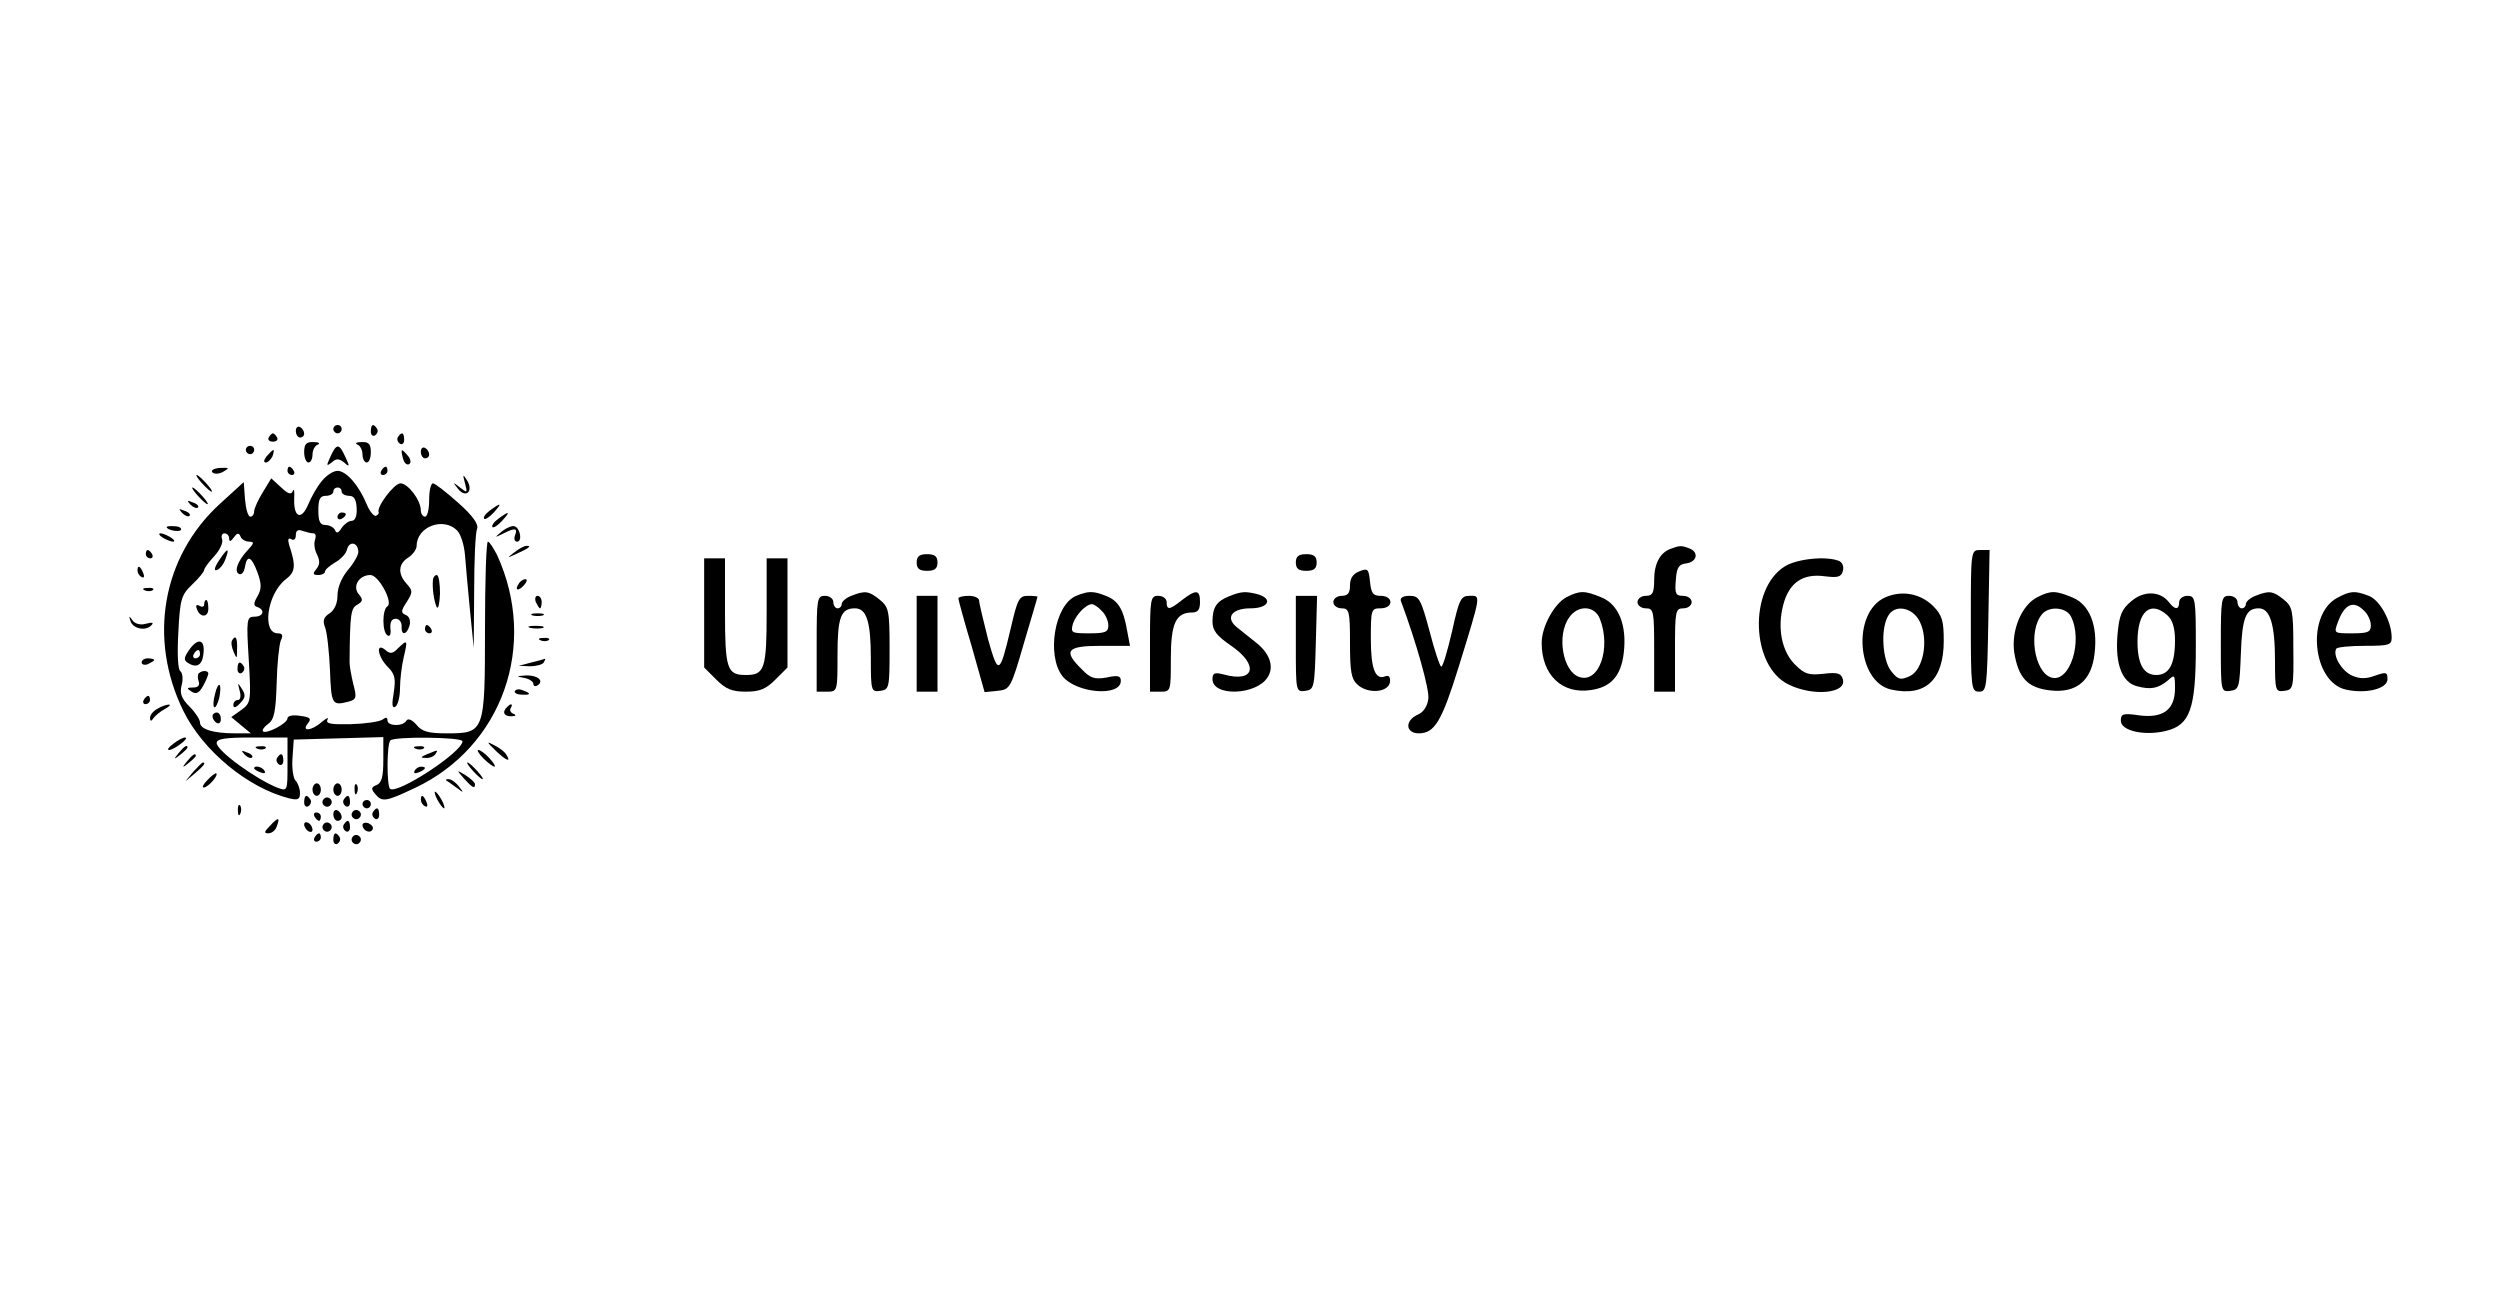 <?xml version="1.0" standalone="no"?>
<!DOCTYPE svg PUBLIC "-//W3C//DTD SVG 20010904//EN"
 "http://www.w3.org/TR/2001/REC-SVG-20010904/DTD/svg10.dtd">
<svg version="1.0" xmlns="http://www.w3.org/2000/svg"
 width="600pt" height="314pt" viewBox="0 0 600 314"
 preserveAspectRatio="xMidYMid meet">

<g transform="translate(0,314) scale(0.1,-0.1)"
fill="#000000" stroke="none">
<path d="M710 2106 c0 -9 5 -16 10 -16 6 0 10 4 10 9 0 6 -4 13 -10 16 -5 3
-10 -1 -10 -9z"/>
<path d="M800 2110 c0 -5 5 -10 10 -10 6 0 10 5 10 10 0 6 -4 10 -10 10 -5 0
-10 -4 -10 -10z"/>
<path d="M890 2104 c0 -8 5 -12 10 -9 6 4 8 11 5 16 -9 14 -15 11 -15 -7z"/>
<path d="M645 2090 c-3 -5 1 -10 10 -10 9 0 13 5 10 10 -3 6 -8 10 -10 10 -2
0 -7 -4 -10 -10z"/>
<path d="M955 2091 c-3 -5 -1 -12 5 -16 5 -3 10 1 10 9 0 18 -6 21 -15 7z"/>
<path d="M730 2055 c0 -14 5 -25 10 -25 6 0 10 9 10 19 0 11 6 22 13 24 6 3 2
6 -10 6 -18 1 -23 -5 -23 -24z"/>
<path d="M858 2073 c6 -2 12 -13 12 -24 0 -10 5 -19 10 -19 6 0 10 11 10 25 0
19 -5 25 -22 24 -13 0 -17 -3 -10 -6z"/>
<path d="M590 2060 c0 -5 5 -10 10 -10 6 0 10 5 10 10 0 6 -4 10 -10 10 -5 0
-10 -4 -10 -10z"/>
<path d="M793 2044 c-10 -22 -10 -24 3 -14 11 10 17 10 30 0 13 -12 14 -10 3
13 -15 33 -21 34 -36 1z"/>
<path d="M1010 2056 c0 -9 5 -16 10 -16 6 0 10 4 10 9 0 6 -4 13 -10 16 -5 3
-10 -1 -10 -9z"/>
<path d="M640 2045 c-7 -9 -8 -15 -2 -15 5 0 12 7 16 15 3 8 4 15 2 15 -2 0
-9 -7 -16 -15z"/>
<path d="M967 2040 c3 -11 9 -17 15 -14 5 3 4 12 -3 20 -16 19 -18 18 -12 -6z"/>
<path d="M510 2006 c4 -4 16 -4 26 2 16 9 14 10 -8 9 -15 -1 -23 -6 -18 -11z"/>
<path d="M690 2010 c0 -5 5 -10 11 -10 5 0 7 5 4 10 -3 6 -8 10 -11 10 -2 0
-4 -4 -4 -10z"/>
<path d="M915 2010 c-3 -5 -1 -10 4 -10 6 0 11 5 11 10 0 6 -2 10 -4 10 -3 0
-8 -4 -11 -10z"/>
<path d="M772 1985 c-11 -13 -25 -38 -32 -55 -16 -39 -35 -33 -34 11 1 19 0
28 -3 21 -4 -10 -11 -8 -28 8 l-24 22 -20 -33 c-12 -19 -21 -40 -21 -46 0 -7
-4 -13 -9 -13 -6 0 -11 19 -13 42 l-3 41 -57 -52 c-139 -127 -173 -324 -88
-497 47 -96 155 -185 254 -210 21 -5 26 -3 26 13 0 10 -5 24 -11 30 -5 5 -9
30 -7 54 l3 44 108 3 107 3 0 -55 c0 -40 -4 -55 -16 -60 -13 -5 -14 -9 -4 -21
17 -21 26 -19 96 14 210 99 296 343 197 559 -9 17 -18 32 -22 32 -4 0 -7 -94
-7 -210 0 -248 -1 -250 -92 -250 -43 0 -59 4 -72 20 -11 13 -21 17 -25 10 -8
-14 -45 -13 -45 1 0 8 -4 8 -12 2 -7 -5 -41 -10 -76 -11 -48 -1 -61 1 -56 11
4 6 -2 4 -13 -5 -24 -22 -51 -25 -34 -4 9 11 6 15 -19 18 -17 3 -30 0 -30 -6
0 -12 -51 -39 -59 -31 -2 3 3 11 13 18 14 10 18 30 20 97 1 47 6 93 10 103 6
12 4 17 -7 17 -39 0 -26 94 18 129 24 18 26 32 9 83 -4 14 -2 18 5 14 6 -4 11
0 11 9 0 12 5 15 16 11 9 -3 20 -6 26 -6 6 0 7 -7 4 -16 -3 -8 -1 -24 5 -35 7
-15 7 -24 -2 -35 -9 -11 -8 -14 5 -14 9 0 16 4 16 8 0 5 11 14 24 22 13 7 27
21 29 32 6 21 27 16 27 -7 0 -7 -11 -27 -25 -43 -15 -18 -25 -42 -25 -61 0
-19 -7 -35 -19 -43 -14 -9 -17 -17 -11 -33 5 -12 10 -59 12 -103 3 -83 5 -86
44 -76 19 5 21 9 12 42 -5 21 -9 44 -9 52 1 119 3 130 19 139 13 8 14 12 3 25
-16 19 1 46 28 46 20 0 55 -66 41 -75 -13 -8 -13 -62 0 -70 6 -4 9 4 7 17 -1
15 3 23 13 23 8 0 14 -8 14 -17 -2 -24 12 -23 19 1 3 12 -1 22 -9 25 -12 5
-12 10 2 31 15 24 15 27 0 44 -22 24 -20 48 4 63 11 7 20 20 20 28 0 46 64 70
97 37 9 -9 17 -35 19 -59 2 -24 7 -83 12 -133 l9 -90 1 135 c0 74 3 142 7 151
4 11 -10 31 -46 63 -28 25 -55 46 -60 46 -5 0 -9 -18 -9 -40 0 -22 -4 -40 -10
-40 -5 0 -10 7 -10 15 0 25 -31 65 -49 65 -15 0 -59 -58 -52 -70 1 -2 -2 -6
-7 -8 -5 -1 -15 11 -22 28 -19 46 -49 80 -70 80 -10 0 -27 -11 -38 -25z m48
-25 c0 -5 8 -10 18 -10 12 0 17 -9 18 -30 1 -19 -4 -30 -12 -30 -7 0 -18 -8
-24 -17 -8 -13 -13 -14 -16 -5 -3 6 -13 12 -23 12 -13 0 -17 9 -17 35 0 27 4
35 18 35 10 0 18 5 18 10 0 6 5 10 10 10 6 0 10 -4 10 -10z m-270 -112 c0 -9
4 -8 11 2 8 11 12 12 16 3 2 -7 12 -13 21 -13 13 0 12 -4 -5 -22 -24 -26 -32
-52 -18 -56 6 -1 11 6 13 18 5 30 16 24 30 -14 10 -28 10 -39 0 -57 -10 -17
-10 -23 0 -26 19 -7 14 -23 -7 -23 -19 0 -20 -6 -14 -103 6 -101 5 -104 -18
-121 l-24 -17 24 -20 23 -19 -38 0 c-53 0 -84 10 -84 26 0 7 -11 24 -25 38
-20 20 -24 32 -19 52 4 14 2 29 -3 33 -6 3 -8 41 -5 93 4 80 7 90 33 115 16
15 29 31 29 35 0 4 11 19 24 33 14 15 22 33 19 41 -3 8 0 14 6 14 6 0 11 -6
11 -12z m140 -543 c0 -63 0 -64 -23 -56 -53 21 -147 89 -147 108 0 10 22 13
85 13 l85 0 0 -65z m420 56 c0 -26 -158 -129 -174 -114 -8 8 -8 108 1 116 10
10 173 8 173 -2z"/>
<path d="M810 1899 c0 -5 5 -7 10 -4 6 3 10 8 10 11 0 2 -4 4 -10 4 -5 0 -10
-5 -10 -11z"/>
<path d="M525 1794 c-11 -17 -12 -25 -4 -22 6 2 16 14 20 26 11 29 5 28 -16
-4z"/>
<path d="M490 1689 c0 -5 -5 -7 -11 -3 -7 4 -10 1 -7 -6 7 -23 28 -23 28 -1 0
12 -2 21 -5 21 -3 0 -5 -5 -5 -11z"/>
<path d="M456 1583 c-15 -21 -16 -27 -5 -34 20 -13 34 -6 37 20 5 35 -11 42
-32 14z m24 -13 c0 -5 -5 -10 -11 -10 -5 0 -7 5 -4 10 3 6 8 10 11 10 2 0 4
-4 4 -10z"/>
<path d="M557 1603 c-3 -5 -1 -17 4 -28 7 -17 8 -17 8 8 1 27 -4 34 -12 20z"/>
<path d="M570 1534 c0 -8 5 -12 10 -9 6 4 8 11 5 16 -9 14 -15 11 -15 -7z"/>
<path d="M477 1524 c-3 -3 -3 -12 0 -20 3 -9 -2 -14 -13 -14 -16 0 -17 -2 -4
-10 11 -7 18 -3 27 13 7 12 12 25 13 30 0 8 -14 9 -23 1z"/>
<path d="M516 1474 c-4 -14 -5 -29 -2 -31 3 -3 8 7 12 21 3 15 4 29 1 32 -2 3
-8 -7 -11 -22z"/>
<path d="M575 1483 c4 -14 2 -23 -4 -23 -6 0 -11 -5 -11 -12 0 -8 6 -7 16 4
13 13 14 20 5 34 -11 17 -11 17 -6 -3z"/>
<path d="M510 1421 c0 -6 5 -13 10 -16 6 -3 10 1 10 9 0 9 -4 16 -10 16 -5 0
-10 -4 -10 -9z"/>
<path d="M618 1343 c7 -3 16 -2 19 1 4 3 -2 6 -13 5 -11 0 -14 -3 -6 -6z"/>
<path d="M587 1329 c7 -7 15 -10 18 -7 3 3 -2 9 -12 12 -14 6 -15 5 -6 -5z"/>
<path d="M665 1321 c-3 -5 -1 -12 5 -16 5 -3 10 1 10 9 0 18 -6 21 -15 7z"/>
<path d="M610 1296 c0 -2 7 -7 16 -10 8 -3 12 -2 9 4 -6 10 -25 14 -25 6z"/>
<path d="M998 1343 c7 -3 16 -2 19 1 4 3 -2 6 -13 5 -11 0 -14 -3 -6 -6z"/>
<path d="M1025 1330 c-16 -7 -17 -9 -3 -9 9 -1 20 4 23 9 7 11 7 11 -20 0z"/>
<path d="M995 1290 c-3 -6 1 -7 9 -4 18 7 21 14 7 14 -6 0 -13 -4 -16 -10z"/>
<path d="M485 1980 c10 -11 20 -20 23 -20 3 0 -3 9 -13 20 -10 11 -20 20 -23
20 -3 0 3 -9 13 -20z"/>
<path d="M1116 1980 c6 -23 6 -24 -12 -10 -18 14 -18 14 -5 -3 19 -24 38 -6
22 20 -10 16 -11 15 -5 -7z"/>
<path d="M475 1950 c10 -11 20 -20 23 -20 3 0 -3 9 -13 20 -10 11 -20 20 -23
20 -3 0 3 -9 13 -20z"/>
<path d="M457 1929 c7 -7 15 -10 18 -7 3 3 -2 9 -12 12 -14 6 -15 5 -6 -5z"/>
<path d="M1176 1915 c-11 -8 -17 -17 -14 -20 2 -3 13 4 23 15 21 23 18 25 -9
5z"/>
<path d="M437 1909 c7 -7 15 -10 18 -7 3 3 -2 9 -12 12 -14 6 -15 5 -6 -5z"/>
<path d="M1196 1895 c-11 -8 -17 -17 -14 -20 2 -3 13 4 23 15 21 23 18 25 -9
5z"/>
<path d="M400 1875 c0 -7 30 -13 34 -7 3 4 -4 9 -15 9 -10 1 -19 0 -19 -2z"/>
<path d="M1205 1865 c-19 -16 -19 -16 2 -6 29 15 36 14 29 -4 -3 -8 -1 -15 5
-15 13 0 8 32 -6 37 -6 2 -20 -4 -30 -12z"/>
<path d="M390 1850 c8 -5 20 -10 25 -10 6 0 3 5 -5 10 -8 5 -19 10 -25 10 -5
0 -3 -5 5 -10z"/>
<path d="M1234 1814 c-18 -14 -18 -14 6 -3 31 14 36 19 24 19 -6 0 -19 -7 -30
-16z"/>
<path d="M4010 1823 c-26 -9 -40 -36 -40 -75 0 -31 -4 -38 -20 -38 -11 0 -20
-7 -20 -15 0 -8 9 -15 20 -15 19 0 20 -7 20 -100 l0 -100 25 0 25 0 0 100 c0
93 1 100 20 100 11 0 20 7 20 15 0 8 -9 15 -21 15 -17 0 -20 5 -17 38 2 30 7
38 26 40 25 4 30 27 6 36 -18 7 -23 7 -44 -1z"/>
<path d="M350 1810 c0 -5 5 -10 11 -10 5 0 7 5 4 10 -3 6 -8 10 -11 10 -2 0
-4 -4 -4 -10z"/>
<path d="M4730 1650 c0 -162 1 -170 20 -170 18 0 19 9 22 170 l3 170 -22 0
c-23 0 -23 0 -23 -170z"/>
<path d="M2200 1790 c0 -15 7 -20 25 -20 18 0 25 5 25 20 0 15 -7 20 -25 20
-18 0 -25 -5 -25 -20z"/>
<path d="M3110 1790 c0 -15 7 -20 25 -20 18 0 25 5 25 20 0 15 -7 20 -25 20
-18 0 -25 -5 -25 -20z"/>
<path d="M1690 1669 l0 -131 29 -29 c23 -23 38 -29 71 -29 33 0 48 6 71 29
l29 29 0 131 0 131 -25 0 -25 0 0 -128 c0 -138 -5 -152 -50 -152 -45 0 -50 14
-50 152 l0 128 -25 0 -25 0 0 -131z"/>
<path d="M4284 1781 c-88 -54 -82 -241 9 -284 59 -29 139 -21 130 12 -4 15
-12 18 -46 14 -36 -4 -46 -1 -69 22 -32 32 -43 88 -28 144 14 53 47 75 99 68
32 -4 40 -2 44 13 3 11 -2 21 -10 24 -31 12 -99 5 -129 -13z"/>
<path d="M330 1771 c0 -6 4 -13 10 -16 6 -3 7 1 4 9 -7 18 -14 21 -14 7z"/>
<path d="M3263 1769 c-16 -6 -23 -17 -23 -34 0 -18 -5 -25 -20 -25 -11 0 -20
-7 -20 -15 0 -8 9 -15 20 -15 18 0 20 -7 20 -83 0 -70 3 -87 19 -101 25 -22
73 -18 77 7 1 12 -2 17 -11 14 -24 -10 -35 17 -35 90 0 70 1 73 23 73 14 0 24
6 24 15 0 9 -10 15 -23 15 -19 0 -23 6 -26 34 -3 30 -5 33 -25 25z"/>
<path d="M1039 1748 c-2 -21 3 -52 9 -65 4 -6 7 8 8 33 0 24 -3 44 -8 44 -4 0
-9 -6 -9 -12z"/>
<path d="M1245 1739 c-11 -16 -1 -19 13 -3 7 8 8 14 3 14 -5 0 -13 -5 -16 -11z"/>
<path d="M348 1723 c7 -3 16 -2 19 1 4 3 -2 6 -13 5 -11 0 -14 -3 -6 -6z"/>
<path d="M2043 1710 c-13 -5 -23 -14 -23 -20 0 -5 -4 -10 -10 -10 -5 0 -10 7
-10 15 0 8 -9 15 -20 15 -19 0 -20 -7 -20 -115 l0 -115 25 0 c25 0 25 1 25 88
0 91 8 112 42 112 28 0 38 -33 38 -120 0 -79 1 -81 23 -78 21 3 22 7 22 101 0
92 -2 100 -24 118 -26 21 -35 22 -68 9z"/>
<path d="M2583 1710 c-52 -21 -72 -143 -33 -193 33 -41 140 -50 140 -11 0 12
-7 14 -34 8 -29 -5 -39 -2 -60 20 -45 44 -36 56 45 56 l71 0 -7 37 c-9 52 -22
72 -51 83 -30 12 -42 12 -71 0z m61 -36 c9 -8 16 -24 16 -35 0 -16 -7 -19 -46
-19 -42 0 -45 1 -39 23 7 21 31 47 46 47 4 0 15 -7 23 -16z"/>
<path d="M2837 1700 c-30 -24 -37 -25 -37 -5 0 8 -9 15 -20 15 -19 0 -20 -7
-20 -115 l0 -115 25 0 c25 0 25 1 25 79 0 85 12 111 51 111 14 0 19 7 19 25 0
30 -9 31 -43 5z"/>
<path d="M2950 1709 c-30 -12 -40 -26 -40 -61 0 -21 10 -34 45 -58 67 -46 56
-89 -17 -69 -23 6 -28 4 -28 -11 0 -42 104 -39 132 4 16 24 7 55 -24 81 -18
14 -41 33 -50 40 -28 23 -11 45 33 45 44 0 55 23 17 34 -29 7 -38 7 -68 -5z"/>
<path d="M3760 1707 c-29 -15 -60 -70 -60 -110 0 -77 49 -124 119 -113 48 7
72 35 78 89 8 66 -12 116 -53 133 -41 17 -52 17 -84 1z m80 -53 c27 -70 -2
-154 -49 -139 -40 12 -56 100 -25 143 21 31 62 29 74 -4z"/>
<path d="M4524 1706 c-80 -36 -68 -203 15 -221 82 -18 126 23 126 117 0 48 -4
62 -25 83 -31 31 -76 39 -116 21z m84 -59 c21 -44 8 -115 -25 -130 -22 -10
-28 -8 -44 12 -21 26 -26 100 -8 132 16 30 60 22 77 -14z"/>
<path d="M4890 1707 c-38 -19 -63 -79 -56 -132 10 -62 32 -86 87 -92 62 -7 99
23 106 89 8 67 -12 117 -53 134 -41 17 -52 17 -84 1z m80 -46 c30 -58 -2 -161
-47 -147 -41 13 -56 112 -22 152 17 20 57 17 69 -5z"/>
<path d="M5115 1697 c-23 -19 -29 -34 -33 -80 -6 -71 11 -115 47 -124 33 -9
51 -5 74 14 16 15 17 14 17 -19 0 -51 -28 -72 -85 -65 -40 6 -45 4 -45 -13 0
-24 57 -37 109 -24 57 14 71 53 71 202 0 115 -1 122 -20 122 -11 0 -20 -7 -20
-15 0 -19 -10 -19 -24 -1 -21 28 -61 29 -91 3z m87 -34 c12 -11 18 -30 18 -60
0 -57 -14 -83 -45 -83 -30 0 -45 26 -45 80 0 73 31 100 72 63z"/>
<path d="M5413 1710 c-13 -5 -23 -14 -23 -20 0 -5 -4 -10 -10 -10 -5 0 -10 7
-10 15 0 8 -9 15 -20 15 -19 0 -20 -7 -20 -116 0 -114 0 -115 23 -112 21 3 22
9 25 88 3 88 12 110 43 110 27 0 39 -38 39 -126 0 -72 1 -75 23 -72 21 3 22 7
21 102 0 91 -2 100 -23 117 -26 21 -35 22 -68 9z"/>
<path d="M5609 1705 c-75 -41 -59 -202 21 -220 49 -11 100 2 100 25 0 17 -3
18 -31 8 -22 -8 -37 -7 -55 1 -24 11 -46 48 -37 64 2 4 33 7 69 7 58 0 64 2
64 20 0 38 -28 90 -55 100 -34 13 -44 12 -76 -5z m65 -31 c9 -8 16 -24 16 -35
0 -16 -7 -19 -45 -19 -44 0 -44 0 -34 27 16 44 38 53 63 27z"/>
<path d="M1286 1695 c4 -8 8 -15 10 -15 2 0 4 7 4 15 0 8 -4 15 -10 15 -5 0
-7 -7 -4 -15z"/>
<path d="M2200 1595 l0 -115 25 0 25 0 0 115 0 115 -25 0 -25 0 0 -115z"/>
<path d="M2300 1704 c0 -3 14 -55 32 -115 l31 -110 31 3 c30 3 32 6 63 113 18
61 33 111 33 113 0 1 -10 2 -23 2 -21 0 -25 -8 -41 -77 -27 -114 -30 -115 -55
-26 -11 44 -21 85 -21 91 0 7 -11 12 -25 12 -14 0 -25 -3 -25 -6z"/>
<path d="M3110 1594 c0 -114 0 -115 23 -112 21 3 22 7 25 116 l3 112 -26 0
-25 0 0 -116z"/>
<path d="M3362 1698 c37 -99 69 -213 66 -235 -2 -17 -11 -32 -25 -38 -32 -14
-30 -45 2 -45 38 0 55 28 96 160 55 178 53 170 26 170 -21 0 -25 -8 -42 -85
-11 -47 -22 -85 -26 -85 -3 0 -16 38 -28 85 -21 78 -25 85 -48 85 -16 0 -23
-5 -21 -12z"/>
<path d="M1278 1663 c6 -2 18 -2 25 0 6 3 1 5 -13 5 -14 0 -19 -2 -12 -5z"/>
<path d="M313 1650 c5 -18 35 -26 50 -11 7 7 3 8 -13 4 -13 -4 -26 0 -32 8 -8
12 -9 11 -5 -1z"/>
<path d="M1020 1630 c0 -5 5 -10 11 -10 5 0 7 5 4 10 -3 6 -8 10 -11 10 -2 0
-4 -4 -4 -10z"/>
<path d="M1273 1633 c9 -2 23 -2 30 0 6 3 -1 5 -18 5 -16 0 -22 -2 -12 -5z"/>
<path d="M1298 1603 c7 -3 16 -2 19 1 4 3 -2 6 -13 5 -11 0 -14 -3 -6 -6z"/>
<path d="M955 1584 c-12 -13 -19 -14 -30 -4 -24 20 -19 -16 6 -41 17 -17 19
-28 14 -61 -5 -29 -4 -39 4 -34 6 4 11 24 11 44 0 20 4 54 9 75 10 42 9 43
-14 21z"/>
<path d="M340 1550 c0 -5 7 -7 15 -4 8 4 15 8 15 10 0 2 -7 4 -15 4 -8 0 -15
-4 -15 -10z"/>
<path d="M1275 1550 l-30 -8 27 -1 c15 0 30 4 33 9 3 6 5 9 3 9 -2 -1 -16 -5
-33 -9z"/>
<path d="M1258 1513 c12 -2 22 -9 22 -14 0 -6 5 -7 10 -4 17 11 0 25 -28 24
-24 -2 -24 -2 -4 -6z"/>
<path d="M1236 1482 c-3 -4 4 -9 15 -9 23 -2 25 3 4 10 -8 4 -16 3 -19 -1z"/>
<path d="M345 1460 c-3 -5 -1 -10 4 -10 6 0 11 5 11 10 0 6 -2 10 -4 10 -3 0
-8 -4 -11 -10z"/>
<path d="M378 1439 c-10 -5 -18 -15 -18 -22 0 -8 3 -9 8 -1 4 6 16 16 27 22
11 6 16 11 10 11 -5 0 -18 -4 -27 -10z"/>
<path d="M1217 1443 c-13 -12 -7 -23 11 -22 10 0 12 3 4 6 -6 2 -10 9 -6 14 6
10 0 12 -9 2z"/>
<path d="M416 1355 c-11 -8 -16 -15 -10 -15 5 0 18 7 28 15 11 8 16 15 10 15
-5 0 -18 -7 -28 -15z"/>
<path d="M1190 1338 c25 -24 38 -29 25 -9 -3 6 -16 16 -28 22 -20 11 -20 9 3
-13z"/>
<path d="M429 1333 c-13 -16 -12 -17 4 -4 9 7 17 15 17 17 0 8 -8 3 -21 -13z"/>
<path d="M1160 1320 c11 -11 23 -20 27 -20 3 0 -2 9 -12 20 -10 11 -22 20 -27
20 -4 0 1 -9 12 -20z"/>
<path d="M449 1313 c-13 -16 -12 -17 4 -4 9 7 17 15 17 17 0 8 -8 3 -21 -13z"/>
<path d="M464 1288 l-19 -23 23 19 c21 18 27 26 19 26 -2 0 -12 -10 -23 -22z"/>
<path d="M1135 1290 c10 -11 20 -20 23 -20 3 0 -3 9 -13 20 -10 11 -20 20 -23
20 -3 0 3 -9 13 -20z"/>
<path d="M498 1268 c-10 -10 -14 -18 -9 -18 10 0 36 29 30 34 -2 1 -12 -6 -21
-16z"/>
<path d="M1114 1271 c20 -22 26 -25 26 -13 0 4 -10 13 -22 21 -23 14 -23 14
-4 -8z"/>
<path d="M1071 1267 c2 -1 13 -9 24 -17 19 -14 19 -14 6 3 -7 9 -18 17 -24 17
-6 0 -8 -1 -6 -3z"/>
<path d="M750 1245 c0 -8 5 -15 10 -15 6 0 10 7 10 15 0 8 -4 15 -10 15 -5 0
-10 -7 -10 -15z"/>
<path d="M800 1245 c0 -8 5 -15 10 -15 6 0 10 7 10 15 0 8 -4 15 -10 15 -5 0
-10 -7 -10 -15z"/>
<path d="M851 1244 c0 -11 3 -14 6 -6 3 7 2 16 -1 19 -3 4 -6 -2 -5 -13z"/>
<path d="M1050 1220 c6 -11 13 -20 16 -20 2 0 0 9 -6 20 -6 11 -13 20 -16 20
-2 0 0 -9 6 -20z"/>
<path d="M730 1214 c0 -8 5 -12 10 -9 6 4 8 11 5 16 -9 14 -15 11 -15 -7z"/>
<path d="M776 1221 c-4 -5 -2 -12 3 -15 5 -4 12 -2 15 3 4 5 2 12 -3 15 -5 4
-12 2 -15 -3z"/>
<path d="M825 1221 c-3 -5 -1 -12 5 -16 5 -3 10 1 10 9 0 18 -6 21 -15 7z"/>
<path d="M1010 1221 c0 -6 4 -13 10 -16 6 -3 7 1 4 9 -7 18 -14 21 -14 7z"/>
<path d="M870 1210 c0 -5 5 -10 10 -10 6 0 10 5 10 10 0 6 -4 10 -10 10 -5 0
-10 -4 -10 -10z"/>
<path d="M571 1194 c0 -11 3 -14 6 -6 3 7 2 16 -1 19 -3 4 -6 -2 -5 -13z"/>
<path d="M800 1186 c0 -9 5 -16 10 -16 6 0 10 4 10 9 0 6 -4 13 -10 16 -5 3
-10 -1 -10 -9z"/>
<path d="M846 1191 c-4 -5 -2 -12 3 -15 5 -4 12 -2 15 3 4 5 2 12 -3 15 -5 4
-12 2 -15 -3z"/>
<path d="M895 1191 c-3 -5 -1 -12 5 -16 5 -3 10 1 10 9 0 18 -6 21 -15 7z"/>
<path d="M755 1180 c3 -5 8 -10 11 -10 2 0 4 5 4 10 0 6 -5 10 -11 10 -5 0 -7
-4 -4 -10z"/>
<path d="M648 1158 c-14 -14 -15 -18 -4 -18 8 0 17 7 20 16 9 23 4 24 -16 2z"/>
<path d="M730 1161 c0 -5 5 -13 10 -16 6 -3 10 -2 10 4 0 5 -4 13 -10 16 -5 3
-10 2 -10 -4z"/>
<path d="M776 1161 c-4 -5 -2 -12 3 -15 5 -4 12 -2 15 3 4 5 2 12 -3 15 -5 4
-12 2 -15 -3z"/>
<path d="M825 1161 c-3 -5 -1 -12 5 -16 5 -3 10 1 10 9 0 18 -6 21 -15 7z"/>
<path d="M870 1160 c0 -13 18 -22 24 -11 3 5 -1 11 -9 15 -8 3 -15 1 -15 -4z"/>
<path d="M755 1130 c-3 -5 -1 -10 4 -10 6 0 11 5 11 10 0 6 -2 10 -4 10 -3 0
-8 -4 -11 -10z"/>
<path d="M800 1124 c0 -8 5 -12 10 -9 6 4 8 11 5 16 -9 14 -15 11 -15 -7z"/>
<path d="M846 1131 c-4 -5 -2 -12 3 -15 5 -4 12 -2 15 3 4 5 2 12 -3 15 -5 4
-12 2 -15 -3z"/>
</g>
</svg>
